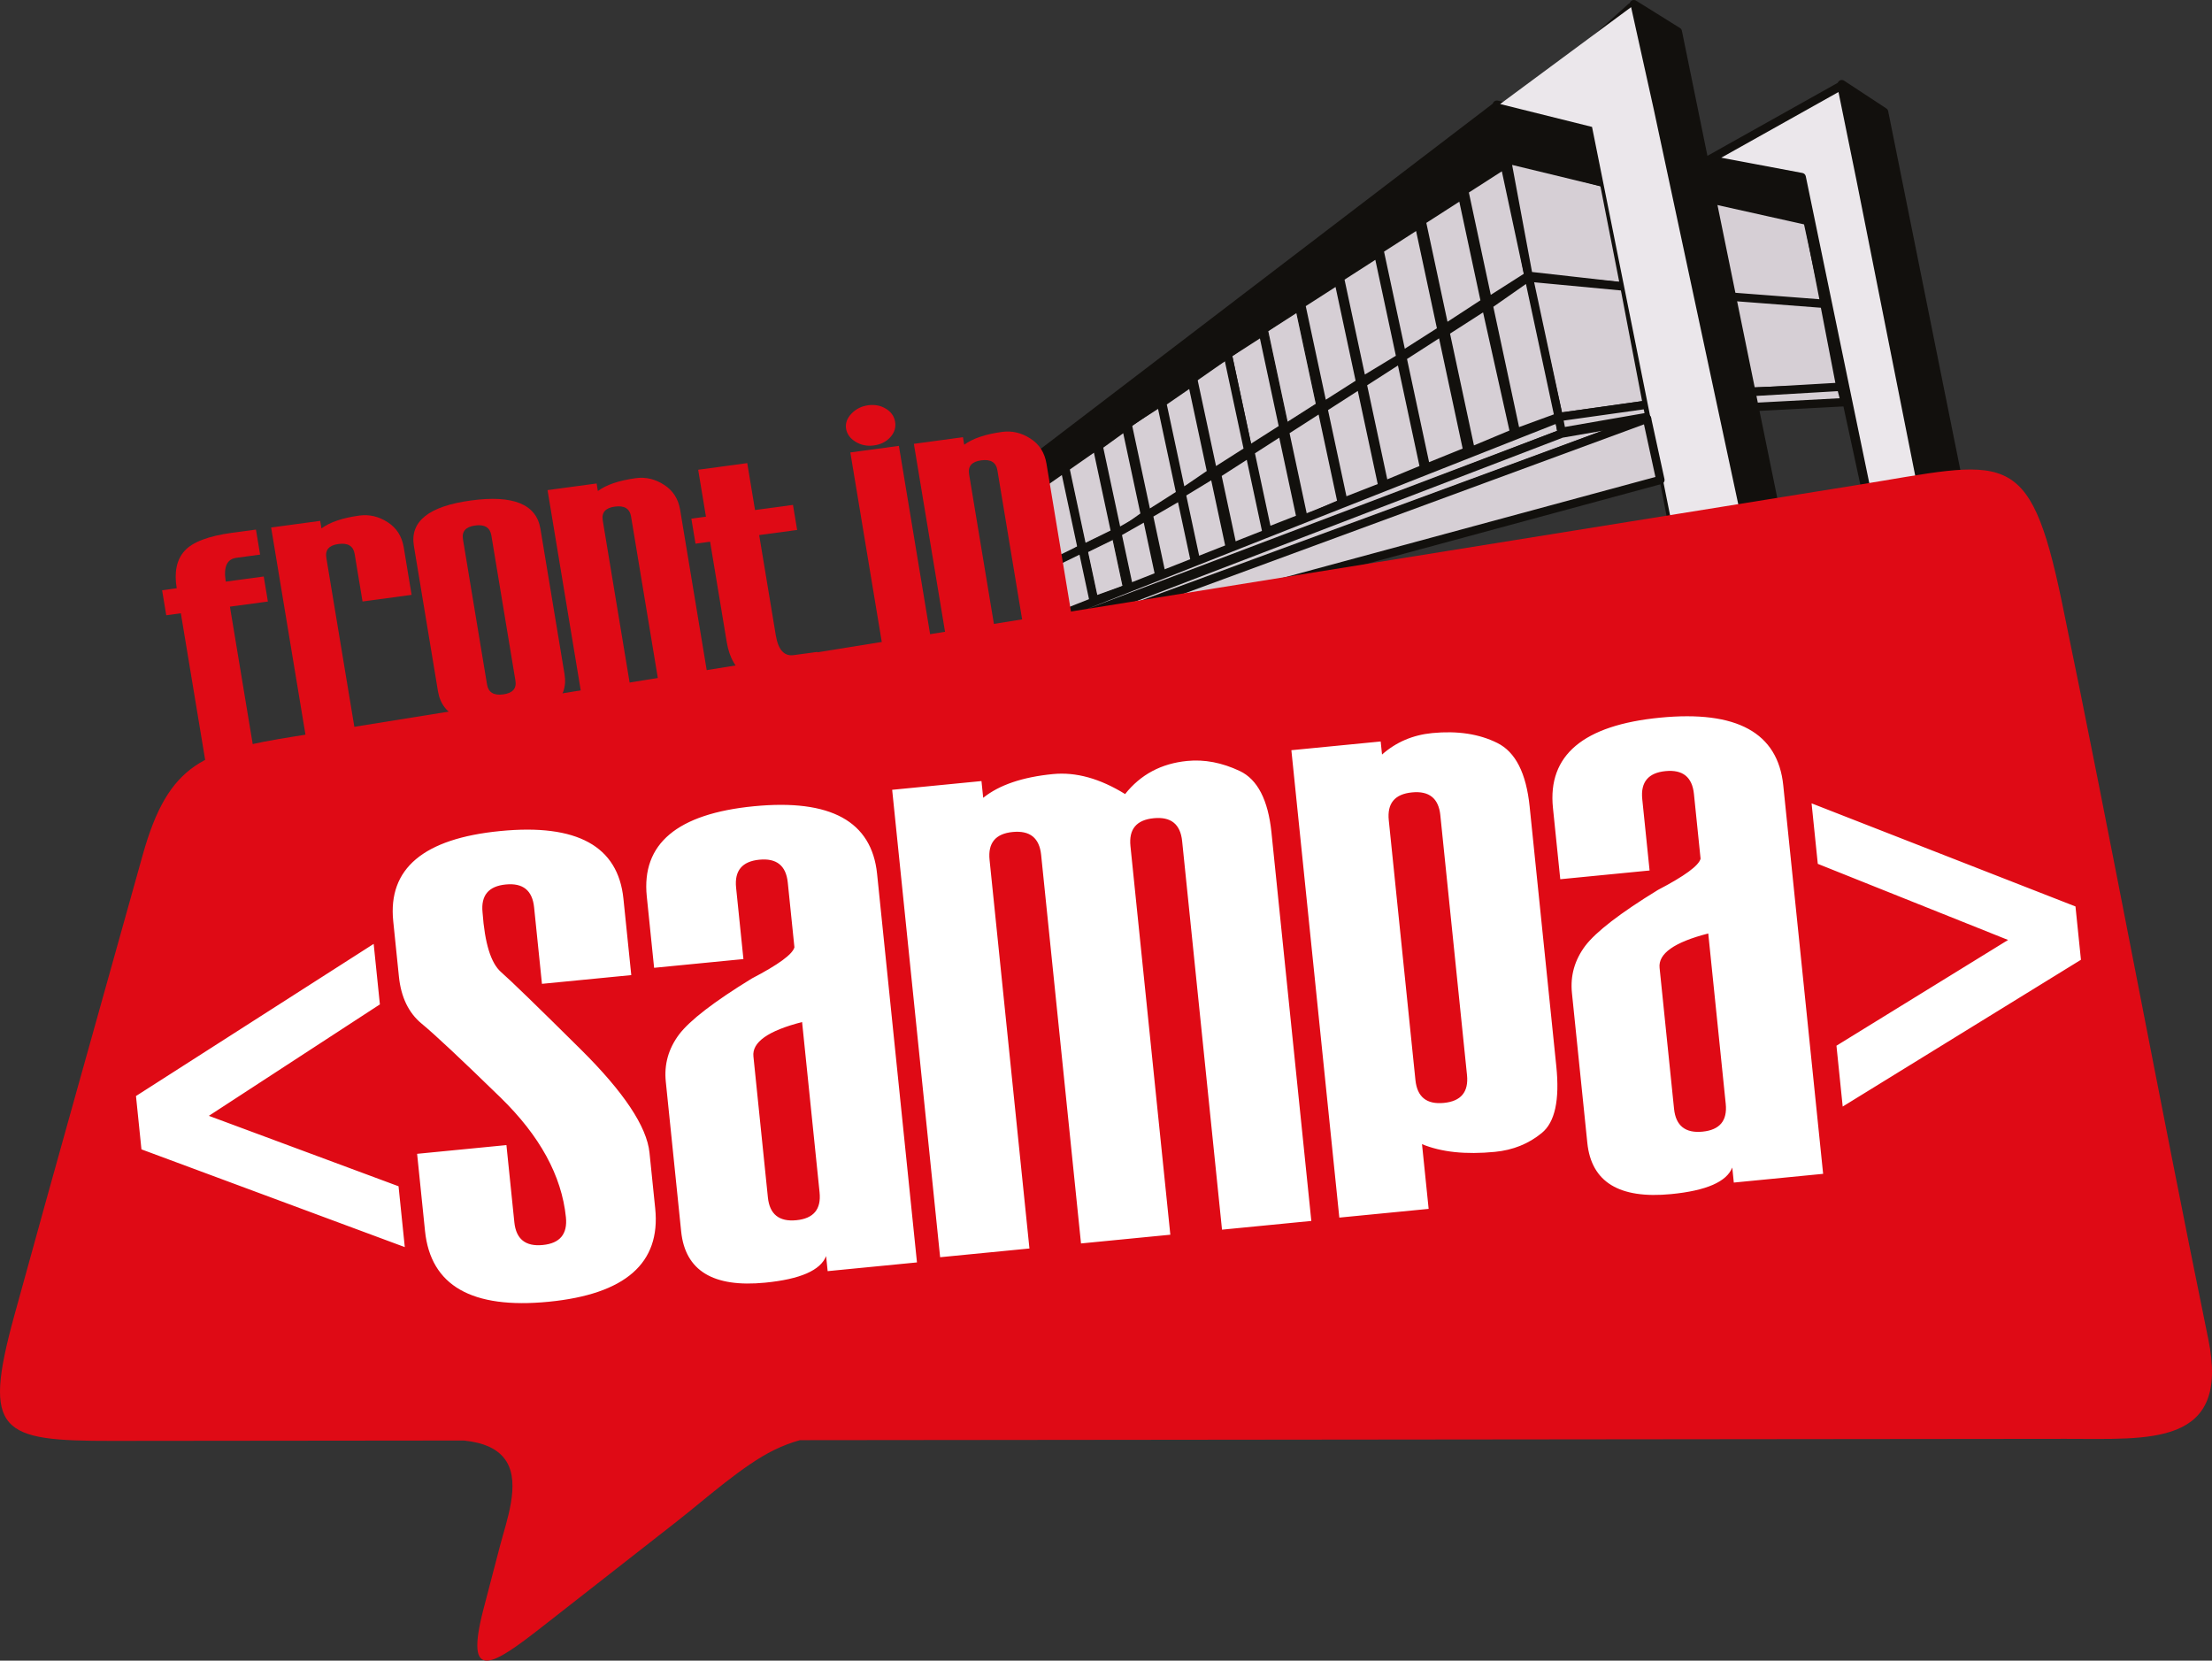 <?xml version="1.0" encoding="utf-8"?>
<!-- Generator: Adobe Illustrator 16.0.0, SVG Export Plug-In . SVG Version: 6.00 Build 0)  -->
<!DOCTYPE svg PUBLIC "-//W3C//DTD SVG 1.1//EN" "http://www.w3.org/Graphics/SVG/1.1/DTD/svg11.dtd">
<svg version="1.1" id="Layer_1" xmlns="http://www.w3.org/2000/svg" xmlns:xlink="http://www.w3.org/1999/xlink" x="0px" y="0px"
	 width="445.994px" height="334.781px" viewBox="92.857 213.189 445.994 334.781"
	 enable-background="new 92.857 213.189 445.994 334.781" xml:space="preserve">
<rect x="92.857" y="213.189" width="445.994" height="334.781" fill="#333333" stroke="none"/>
<path fill="#D6CFD5" d="M401.037,268.792l-8.174,5.204l-4.794-22.391l8.166-5.252L401.037,268.792z"/>
<path fill="#12100D" d="M401.442,269.535l-8.128,5.172c-0.394,0.25-0.915,0.135-1.165-0.258c-0.055-0.085-0.094-0.18-0.114-0.279
	h-0.002l-4.791-22.391c-0.073-0.351,0.081-0.709,0.387-0.896l8.148-5.242c0.394-0.252,0.917-0.137,1.17,0.256
	c0.057,0.089,0.097,0.188,0.117,0.293l4.8,22.425C401.941,268.981,401.77,269.354,401.442,269.535L401.442,269.535z
	 M393.434,272.629l6.653-4.235l-4.422-20.67L389.018,252L393.434,272.629L393.434,272.629z M397.062,246.177l0.003,0.012
	L397.062,246.177L397.062,246.177z"/>
<path fill="#D6CFD5" d="M420.383,270.964l-19.346-2.173l-4.369-23.483l19.596,4.739L420.383,270.964z"/>
<path fill="#12100D" d="M420.25,271.799l-19.305-2.168c-0.386-0.043-0.693-0.344-0.745-0.729l-4.363-23.442
	c-0.083-0.459,0.222-0.899,0.681-0.983c0.12-0.022,0.242-0.018,0.36,0.012l19.584,4.739c0.332,0.079,0.568,0.344,0.631,0.657h0.002
	l4.118,20.918c0.089,0.459-0.212,0.903-0.671,0.992C420.445,271.813,420.347,271.815,420.25,271.799L420.25,271.799z
	 M401.753,268.021l17.577,1.976l-3.791-19.256l-17.802-4.306L401.753,268.021z"/>
<path fill="#D6CFD5" d="M461.062,276.144l-19.234-1.647l-3.935-21.455l19.436,3.998L461.062,276.144z"/>
<path fill="#17120E" d="M460.991,276.988l-19.233-1.647c-0.404-0.034-0.728-0.349-0.772-0.752l-3.924-21.394
	c-0.083-0.459,0.222-0.899,0.681-0.982c0.113-0.021,0.229-0.018,0.341,0.008l19.415,3.993c0.345,0.07,0.597,0.341,0.66,0.665h0.002
	l3.731,19.106c0.09,0.458-0.209,0.902-0.667,0.992C461.147,276.991,461.069,276.995,460.991,276.988L460.991,276.988z
	 M442.542,273.709l17.474,1.495l-3.409-17.451l-17.657-3.632L442.542,273.709L442.542,273.709z"/>
<path fill="#D6CFD5" d="M463.987,291.49l-18.739,0.656l-3.444-19.158l18.894,1.448L463.987,291.49z"/>
<path fill="#12100D" d="M463.966,292.336l-18.692,0.652c-0.429,0.013-0.799-0.298-0.861-0.722l-3.439-19.129
	c-0.083-0.459,0.223-0.898,0.682-0.98c0.069-0.012,0.14-0.016,0.21-0.011v-0.001l18.894,1.449c0.393,0.029,0.714,0.327,0.774,0.717
	l3.285,17.022c0.089,0.458-0.211,0.902-0.67,0.99C464.088,292.333,464.027,292.338,463.966,292.336L463.966,292.336z
	 M445.948,291.275l17.022-0.595l-2.982-15.451l-17.162-1.315L445.948,291.275L445.948,291.275z"/>
<path fill="#D6CFD5" d="M424.94,294.765l-17.81,2.5l-6.26-28.142l19.512,1.84L424.94,294.765z"/>
<path fill="#12100D" d="M425.03,295.605l-17.783,2.497c-0.453,0.063-0.874-0.246-0.95-0.697l-6.251-28.1
	c-0.1-0.455,0.188-0.905,0.643-1.005c0.086-0.019,0.174-0.024,0.261-0.016l19.512,1.84c0.383,0.035,0.682,0.322,0.749,0.682h0.002
	l4.557,23.8c0.088,0.458-0.213,0.901-0.672,0.989c-0.022,0.004-0.045,0.008-0.068,0.01H425.03z M407.786,296.32l16.157-2.269
	l-4.272-22.307l-17.725-1.671L407.786,296.32L407.786,296.32z"/>
<path fill="#D6CFD5" d="M392.292,274.116l-8.154,5.319l-4.646-21.707l8.168-5.252L392.292,274.116z"/>
<path fill="#12100D" d="M392.715,274.85l-8.116,5.293c-0.391,0.254-0.914,0.143-1.168-0.248c-0.056-0.087-0.096-0.184-0.117-0.286
	h-0.002l-4.646-21.707c-0.074-0.352,0.081-0.711,0.388-0.898l8.15-5.242c0.394-0.252,0.916-0.139,1.169,0.254
	c0.058,0.09,0.098,0.19,0.118,0.294l4.63,21.63C393.196,274.3,393.033,274.666,392.715,274.85L392.715,274.85z M384.707,278.056
	l6.638-4.328l-4.256-19.881l-6.648,4.275L384.707,278.056z M388.488,252.3l0.002,0.013L388.488,252.3L388.488,252.3z"/>
<path fill="#D6CFD5" d="M383.522,279.764l-7.993,5.088l-4.563-21.327l7.982-5.134L383.522,279.764z"/>
<path fill="#12100D" d="M383.925,280.507l-7.941,5.055c-0.394,0.25-0.915,0.135-1.165-0.258c-0.055-0.085-0.094-0.18-0.114-0.279
	h-0.002l-4.563-21.327c-0.074-0.352,0.081-0.711,0.388-0.898l7.965-5.123c0.394-0.252,0.916-0.137,1.168,0.257
	c0.058,0.09,0.097,0.189,0.117,0.294l4.572,21.36c0.078,0.366-0.094,0.739-0.422,0.918H383.925z M376.102,283.486l6.47-4.118
	l-4.196-19.604l-6.461,4.155L376.102,283.486z M379.774,258.216l0.003,0.013L379.774,258.216L379.774,258.216z"/>
<path fill="#D6CFD5" d="M375.25,285.322l-7.78,4.708l-4.468-20.86l7.729-4.971L375.25,285.322z"/>
<path fill="#12100D" d="M375.688,286.047l-7.783,4.708c-0.401,0.241-0.922,0.11-1.163-0.291c-0.053-0.089-0.09-0.186-0.107-0.288
	l-4.459-20.833c-0.074-0.351,0.082-0.711,0.388-0.897l7.71-4.959c0.393-0.253,0.915-0.14,1.168,0.253
	c0.058,0.089,0.098,0.189,0.119,0.293l4.518,21.111c0.075,0.353-0.081,0.713-0.39,0.9V286.047z M368.046,288.692l6.252-3.782
	l-4.14-19.339l-6.207,3.993L368.046,288.692L368.046,288.692z M371.557,264.023l0.003,0.012L371.557,264.023z"/>
<path fill="#D6CFD5" d="M367.13,290.339l-7.532,4.795l-4.416-20.626l7.528-4.84L367.13,290.339z"/>
<path fill="#12100D" d="M367.536,291.082l-7.484,4.763c-0.394,0.25-0.915,0.135-1.166-0.258c-0.055-0.085-0.093-0.18-0.114-0.278
	h-0.001l-4.415-20.625c-0.075-0.352,0.081-0.712,0.389-0.899l7.508-4.829c0.394-0.252,0.916-0.139,1.169,0.254
	c0.058,0.09,0.098,0.189,0.118,0.294l4.421,20.659C368.036,290.53,367.864,290.903,367.536,291.082L367.536,291.082z M360.17,293.77
	l6.011-3.826l-4.045-18.902l-6.006,3.861L360.17,293.77L360.17,293.77z M363.536,269.493l0.002,0.012L363.536,269.493
	L363.536,269.493z"/>
<path fill="#D6CFD5" d="M359.22,295.038l-7.388,4.704l-4.33-20.231l7.379-4.748L359.22,295.038z"/>
<g>
	<path fill="#12100D" d="M359.623,295.781l-7.338,4.671c-0.395,0.25-0.916,0.134-1.166-0.26c-0.055-0.084-0.093-0.178-0.113-0.276
		h-0.002l-4.328-20.231c-0.074-0.351,0.081-0.71,0.388-0.897l7.361-4.736c0.393-0.252,0.915-0.138,1.167,0.254
		c0.058,0.09,0.098,0.189,0.118,0.294l4.337,20.263C360.125,295.238,359.943,295.605,359.623,295.781L359.623,295.781z
		 M352.403,298.375l5.867-3.733l-3.961-18.507l-5.857,3.768L352.403,298.375L352.403,298.375z M355.708,274.588l0.002,0.012
		L355.708,274.588L355.708,274.588z"/>
	<path fill="none" stroke="#12100D" stroke-width="0.216" stroke-miterlimit="22.926" d="M359.623,295.781l-7.338,4.671
		c-0.395,0.25-0.916,0.134-1.166-0.26c-0.055-0.084-0.093-0.178-0.113-0.276h-0.002l-4.328-20.231
		c-0.074-0.351,0.081-0.71,0.388-0.897l7.361-4.736c0.393-0.252,0.915-0.138,1.167,0.254c0.058,0.09,0.098,0.189,0.118,0.294
		l4.337,20.263C360.125,295.238,359.943,295.605,359.623,295.781L359.623,295.781z M352.403,298.375l5.867-3.733l-3.961-18.507
		l-5.857,3.768L352.403,298.375L352.403,298.375z M355.708,274.588l0.002,0.012"/>
</g>
<path fill="#D6CFD5" d="M407.132,297.265l-8.616,3.154l-5.51-25.748l8.08-5.653L407.132,297.265z"/>
<path fill="#12100D" d="M407.423,298.06l-8.615,3.154c-0.438,0.161-0.925-0.064-1.086-0.503c-0.017-0.047-0.03-0.096-0.039-0.146
	l-5.504-25.719c-0.075-0.354,0.083-0.715,0.394-0.9l8.031-5.619c0.383-0.267,0.908-0.173,1.175,0.209
	c0.064,0.093,0.11,0.197,0.134,0.307h0.001l6.045,28.248C408.046,297.502,407.817,297.916,407.423,298.06L407.423,298.06z
	 M399.14,299.291l7.012-2.567l-5.625-26.285l-6.577,4.601L399.14,299.291L399.14,299.291z"/>
<path fill="#D6CFD5" d="M398.173,300.493l-8.745,3.659l-5.158-24.099l8.168-5.252L398.173,300.493z"/>
<path fill="#12100D" d="M398.498,301.274l-8.746,3.659c-0.432,0.179-0.927-0.026-1.105-0.458c-0.021-0.048-0.036-0.098-0.047-0.149
	l-5.158-24.097c-0.073-0.352,0.083-0.711,0.39-0.898l8.149-5.241c0.393-0.253,0.916-0.139,1.169,0.254
	c0.063,0.098,0.105,0.209,0.124,0.325l5.724,25.645C399.085,300.712,398.875,301.118,398.498,301.274L398.498,301.274z
	 M390.042,302.979l7.154-2.992l-5.317-23.821l-6.66,4.282L390.042,302.979z M388.601,304.328v-0.002V304.328z"/>
<path fill="#D6CFD5" d="M388.738,304.139l-8.358,3.378l-4.782-22.351l7.979-5.136L388.738,304.139z"/>
<path fill="#12100D" d="M389.022,304.935l-8.327,3.366c-0.433,0.174-0.925-0.036-1.099-0.469c-0.018-0.045-0.032-0.092-0.042-0.14
	l-4.785-22.352c-0.073-0.351,0.082-0.711,0.389-0.898l7.964-5.123c0.395-0.251,0.918-0.136,1.169,0.258
	c0.057,0.089,0.097,0.188,0.116,0.291l5.159,24.095C389.654,304.377,389.423,304.793,389.022,304.935L389.022,304.935z
	 M380.996,306.357l6.768-2.737l-4.757-22.217l-6.461,4.157L380.996,306.357L380.996,306.357z M384.406,279.857l0.001,0.011
	L384.406,279.857L384.406,279.857z"/>
<path fill="#D6CFD5" d="M380.027,307.646l-8.075,3.341l-4.391-20.52l7.729-4.97L380.027,307.646z"/>
<path fill="#12100D" d="M380.306,308.444l-8.032,3.324c-0.432,0.178-0.925-0.028-1.103-0.459c-0.02-0.047-0.035-0.097-0.045-0.146
	l-4.393-20.52c-0.074-0.352,0.082-0.711,0.388-0.898l7.711-4.959c0.394-0.252,0.917-0.137,1.168,0.256
	c0.058,0.089,0.098,0.188,0.118,0.292l4.736,22.137C380.943,307.887,380.709,308.305,380.306,308.444L380.306,308.444z
	 M372.568,309.82l6.487-2.684l-4.337-20.266l-6.209,3.993l4.057,18.957H372.568z M376.116,285.322l0.002,0.013L376.116,285.322
	L376.116,285.322z"/>
<path fill="#D6CFD5" d="M371.615,311.296l-7.898,3.086l-4.048-18.918l7.524-4.841L371.615,311.296z"/>
<path fill="#12100D" d="M371.924,312.084l-7.9,3.086c-0.435,0.17-0.925-0.044-1.095-0.479c-0.02-0.048-0.033-0.098-0.043-0.148
	l-4.045-18.902c-0.074-0.351,0.08-0.711,0.387-0.898l7.507-4.829c0.393-0.252,0.915-0.138,1.168,0.254
	c0.057,0.089,0.098,0.189,0.118,0.294l4.42,20.659c0.088,0.411-0.14,0.815-0.519,0.962L371.924,312.084z M364.335,313.234
	l6.304-2.463l-4.016-18.773l-6.005,3.862L364.335,313.234L364.335,313.234z M368.021,290.45l0.002,0.011L368.021,290.45
	L368.021,290.45z"/>
<path fill="#D6CFD5" d="M363.412,314.628l-7.681,3.335l-3.817-17.839l7.379-4.748L363.412,314.628z"/>
<path fill="#12100D" d="M363.692,315.426l-7.627,3.312c-0.428,0.185-0.925-0.012-1.109-0.439c-0.022-0.051-0.039-0.105-0.051-0.16
	h-0.002l-3.817-17.838c-0.074-0.351,0.081-0.711,0.388-0.898l7.361-4.734c0.393-0.252,0.916-0.139,1.168,0.254
	c0.058,0.09,0.099,0.189,0.119,0.294l4.116,19.237C364.325,314.869,364.092,315.285,363.692,315.426L363.692,315.426z
	 M356.342,316.779l6.1-2.649l-3.718-17.377l-5.859,3.768l3.479,16.258H356.342z M360.121,295.205l0.002,0.013L360.121,295.205
	L360.121,295.205z"/>
<path fill="#D6CFD5" d="M351.62,299.476l-7.082,4.508l-4.15-19.395l7.072-4.55L351.62,299.476z"/>
<path fill="#12100D" d="M352.022,300.219l-7.032,4.476c-0.393,0.25-0.914,0.134-1.164-0.259c-0.055-0.085-0.093-0.179-0.114-0.277
	h-0.001l-4.15-19.394c-0.074-0.351,0.081-0.711,0.387-0.898l7.056-4.538c0.393-0.252,0.915-0.138,1.167,0.254
	c0.058,0.089,0.098,0.189,0.118,0.294l4.156,19.424C352.523,299.667,352.352,300.041,352.022,300.219L352.022,300.219z
	 M345.109,302.619l5.561-3.539l-3.781-17.667l-5.554,3.571L345.109,302.619L345.109,302.619z M348.287,279.865l0.003,0.012
	L348.287,279.865L348.287,279.865z"/>
<path fill="#D6CFD5" d="M344.533,304.008l-7.066,4.497l-4.14-19.348l7.058-4.541L344.533,304.008z"/>
<path fill="#12100D" d="M344.938,304.751l-7.019,4.466c-0.395,0.25-0.916,0.133-1.166-0.262c-0.054-0.084-0.092-0.177-0.113-0.274
	h-0.001l-4.141-19.35c-0.075-0.351,0.08-0.711,0.387-0.898l7.041-4.529c0.394-0.251,0.916-0.137,1.168,0.256
	c0.057,0.089,0.097,0.189,0.117,0.292l4.148,19.38C345.438,304.198,345.266,304.571,344.938,304.751L344.938,304.751z
	 M338.04,307.141l5.545-3.529l-3.772-17.624l-5.538,3.562L338.04,307.141L338.04,307.141z M341.211,284.441l0.003,0.012
	L341.211,284.441z"/>
<path fill="#D6CFD5" d="M355.133,317.693l-6.74,2.634l-3.456-16.146l6.422-4.13L355.133,317.693z"/>
<path fill="#12100D" d="M355.44,318.48l-6.742,2.634c-0.434,0.171-0.923-0.042-1.094-0.476c-0.02-0.049-0.034-0.101-0.045-0.153
	l-3.45-16.131c-0.074-0.351,0.081-0.71,0.387-0.897l6.403-4.118c0.394-0.252,0.917-0.137,1.168,0.256
	c0.058,0.089,0.097,0.188,0.117,0.292l3.773,17.631C356.046,317.93,355.818,318.333,355.44,318.48L355.44,318.48z M349.01,319.177
	l5.146-2.011l-3.369-15.742l-4.9,3.152L349.01,319.177L349.01,319.177z M352.185,299.876l0.003,0.012L352.185,299.876
	L352.185,299.876z"/>
<path fill="#D6CFD5" d="M348.476,321.664l-6.842,2.971l-3.4-15.891l6.572-4.228L348.476,321.664z"/>
<path fill="#12100D" d="M348.756,322.461l-6.788,2.948c-0.428,0.185-0.924-0.013-1.108-0.441c-0.022-0.051-0.039-0.105-0.051-0.16
	h-0.002l-3.4-15.891c-0.074-0.351,0.08-0.71,0.387-0.898l6.557-4.216c0.393-0.252,0.915-0.139,1.167,0.254
	c0.058,0.089,0.098,0.189,0.118,0.293l3.667,17.136C349.391,321.902,349.157,322.319,348.756,322.461L348.756,322.461z
	 M342.244,323.449l5.26-2.284l-3.27-15.277l-5.054,3.252l3.063,14.31V323.449z M345.633,304.341l0.003,0.012L345.633,304.341
	L345.633,304.341z"/>
<path fill="#D6CFD5" d="M337.112,308.521l-6.032,4.112l-3.914-18.281l6.026-4.15L337.112,308.521z"/>
<path fill="#12100D" d="M337.573,309.229l-6.018,4.101c-0.387,0.263-0.912,0.163-1.175-0.223c-0.062-0.09-0.105-0.192-0.128-0.3
	l-3.913-18.281c-0.074-0.35,0.08-0.709,0.386-0.896l5.986-4.124c0.384-0.265,0.91-0.169,1.175,0.215
	c0.063,0.092,0.108,0.196,0.132,0.305l3.921,18.32C338.012,308.688,337.865,309.039,337.573,309.229L337.573,309.229z
	 M331.643,311.226l4.524-3.083l-3.536-16.529l-4.519,3.113L331.643,311.226L331.643,311.226z"/>
<path fill="#D6CFD5" d="M330.881,312.77l-6.75,4.295l-3.954-18.479l6.74-4.336L330.881,312.77z"/>
<path fill="#12100D" d="M331.284,313.511l-6.699,4.265c-0.395,0.25-0.917,0.133-1.167-0.261c-0.054-0.084-0.092-0.177-0.112-0.275
	h-0.002l-3.954-18.479c-0.074-0.351,0.08-0.71,0.387-0.898l6.723-4.324c0.392-0.253,0.915-0.14,1.168,0.251
	c0.058,0.09,0.099,0.191,0.119,0.297l3.961,18.508c0.078,0.366-0.095,0.74-0.424,0.918L331.284,313.511z M324.704,315.7l5.229-3.327
	l-3.585-16.754l-5.221,3.359l3.577,16.72V315.7z M327.745,294.074l0.003,0.012L327.745,294.074z"/>
<path fill="#D6CFD5" d="M341.19,325.242l-6.86,2.588l-3.243-15.162l6.559-3.992L341.19,325.242z"/>
<path fill="#12100D" d="M341.464,326.042l-6.835,2.58c-0.438,0.164-0.925-0.058-1.089-0.495c-0.016-0.04-0.027-0.08-0.036-0.122
	l-3.245-15.162c-0.077-0.363,0.092-0.734,0.417-0.915l6.531-3.973c0.398-0.243,0.919-0.116,1.161,0.283
	c0.05,0.081,0.085,0.169,0.104,0.262l3.544,16.566C342.105,325.486,341.867,325.904,341.464,326.042L341.464,326.042z
	 M334.952,326.693l5.26-1.985l-3.144-14.69l-5.028,3.06L334.952,326.693L334.952,326.693z"/>
<path fill="#D6CFD5" d="M334.061,327.626l-6.732,2.715l-2.876-13.443l6.504-3.779L334.061,327.626z"/>
<path fill="#12100D" d="M334.345,328.423l-6.701,2.703c-0.433,0.173-0.925-0.037-1.098-0.47c-0.018-0.045-0.032-0.091-0.042-0.139
	l-2.877-13.442c-0.077-0.366,0.096-0.739,0.425-0.918l6.481-3.768c0.403-0.234,0.92-0.097,1.154,0.307
	c0.045,0.078,0.077,0.162,0.096,0.25l3.104,14.508C334.977,327.871,334.738,328.284,334.345,328.423L334.345,328.423z
	 M327.946,329.184l5.139-2.074l-2.713-12.674l-4.966,2.885L327.946,329.184L327.946,329.184z"/>
<path fill="#D6CFD5" d="M323.73,317.066l-5.527,3.95l-3.838-17.94l5.517-3.99L323.73,317.066z"/>
<path fill="#12100D" d="M324.194,317.773l-5.501,3.932c-0.381,0.271-0.909,0.181-1.18-0.2c-0.066-0.094-0.113-0.201-0.138-0.313
	l-3.84-17.94c-0.073-0.347,0.077-0.702,0.376-0.892l5.476-3.96c0.379-0.272,0.907-0.185,1.179,0.194
	c0.068,0.095,0.115,0.203,0.14,0.317h0.003l3.849,17.979c0.072,0.341-0.071,0.692-0.363,0.883V317.773z M318.76,319.58l4.027-2.876
	l-3.46-16.174l-4.022,2.908L318.76,319.58L318.76,319.58z M313.914,302.36l0.274-0.111
	C314.091,302.27,313.998,302.307,313.914,302.36z"/>
<path fill="#D6CFD5" d="M317.75,320.651l-6.43,4.092l-3.767-17.603l6.422-4.129L317.75,320.651z"/>
<path fill="#12100D" d="M318.152,321.395l-6.379,4.06c-0.394,0.25-0.915,0.134-1.165-0.26c-0.055-0.085-0.093-0.179-0.113-0.277
	l-3.769-17.602c-0.073-0.351,0.082-0.711,0.388-0.898l6.404-4.118c0.394-0.251,0.916-0.137,1.168,0.256
	c0.058,0.089,0.097,0.188,0.117,0.292l3.772,17.628C318.654,320.843,318.482,321.216,318.152,321.395L318.152,321.395z
	 M311.893,323.379l4.907-3.124l-3.396-15.872l-4.901,3.151L311.893,323.379L311.893,323.379z M314.802,302.836l0.002,0.012
	L314.802,302.836z"/>
<path fill="#D6CFD5" d="M326.929,330.7l-6.174,2.229l-2.636-12.308l5.933-3.37L326.929,330.7z"/>
<path fill="#12100D" d="M327.163,331.513l-6.124,2.212c-0.438,0.157-0.922-0.072-1.079-0.511c-0.013-0.036-0.023-0.072-0.031-0.109
	l-2.635-12.308c-0.08-0.376,0.104-0.759,0.448-0.932l5.895-3.347c0.406-0.23,0.921-0.088,1.151,0.317
	c0.043,0.075,0.074,0.156,0.092,0.241l2.879,13.446c0.091,0.435-0.168,0.866-0.594,0.99L327.163,331.513z M321.379,331.807
	l4.569-1.649l-2.482-11.602l-4.389,2.495L321.379,331.807z"/>
<path fill="#D6CFD5" d="M320.286,331.932l-6.898,2.466l-2.234-10.439l6.723-3.293L320.286,331.932z"/>
<path fill="#12100D" stroke="#12100D" stroke-width="0.216" stroke-miterlimit="22.926" d="M320.571,332.728l-6.898,2.467
	c-0.44,0.157-0.925-0.072-1.082-0.512c-0.018-0.049-0.03-0.101-0.039-0.152l-2.224-10.397c-0.086-0.4,0.128-0.805,0.507-0.96
	l6.671-3.267c0.418-0.205,0.924-0.031,1.128,0.387c0.031,0.062,0.054,0.128,0.067,0.196h0.002l2.411,11.266
	C321.2,332.17,320.969,332.583,320.571,332.728L320.571,332.728z M314.012,333.275l5.292-1.892l-2.028-9.486l-5.158,2.526
	L314.012,333.275z"/>
<path fill="#D6CFD5" d="M310.988,323.756l-6.43,4.092l-3.767-17.603l6.422-4.129L310.988,323.756z"/>
<path fill="#12100D" d="M311.392,324.498l-6.38,4.061c-0.393,0.25-0.914,0.134-1.164-0.259c-0.055-0.084-0.093-0.178-0.114-0.276
	h-0.001l-3.769-17.602c-0.073-0.351,0.082-0.711,0.389-0.898l6.403-4.118c0.393-0.252,0.916-0.137,1.167,0.256
	c0.058,0.089,0.098,0.188,0.118,0.292l3.773,17.628C311.891,323.948,311.72,324.32,311.392,324.498z M305.132,326.483l4.904-3.123
	l-3.396-15.872l-4.9,3.152L305.132,326.483L305.132,326.483z M308.04,305.94l0.002,0.012L308.04,305.94z"/>
<path fill="#D6CFD5" d="M313.523,335.036l-6.898,2.465l-2.234-10.439l6.722-3.292L313.523,335.036z"/>
<path fill="#12100D" d="M313.808,335.833l-6.898,2.467c-0.44,0.156-0.924-0.074-1.081-0.514c-0.017-0.049-0.03-0.099-0.038-0.15
	l-2.226-10.399c-0.085-0.4,0.129-0.805,0.509-0.959l6.671-3.266c0.419-0.204,0.924-0.03,1.128,0.388
	c0.03,0.062,0.053,0.127,0.067,0.194h0.001l2.411,11.266c0.087,0.414-0.145,0.829-0.542,0.972H313.808z M307.248,336.381
	l5.293-1.893l-2.029-9.484l-5.156,2.527L307.248,336.381L307.248,336.381z"/>
<path fill="#D6CFD5" d="M304.269,326.818l-3.414,3.444l-3.766-17.601l3.405-3.485L304.269,326.818z"/>
<path fill="#17120E" d="M304.841,327.438l-3.387,3.42c-0.33,0.331-0.865,0.331-1.196,0.001c-0.115-0.115-0.195-0.261-0.229-0.421
	h-0.001l-3.769-17.603c-0.062-0.29,0.034-0.59,0.251-0.792l3.377-3.457c0.326-0.334,0.86-0.341,1.194-0.016
	c0.12,0.117,0.202,0.266,0.237,0.429l3.776,17.641C305.158,326.934,305.062,327.237,304.841,327.438L304.841,327.438z
	 M301.354,328.558l1.991-2.011l-3.351-15.653l-1.986,2.033L301.354,328.558L301.354,328.558z"/>
<path fill="#D6CFD5" d="M306.755,338.107l-3.834,1.81l-2.234-10.439l3.656-2.637L306.755,338.107z"/>
<path fill="#17120E" d="M307.088,338.885l-3.806,1.797c-0.423,0.199-0.927,0.017-1.125-0.406c-0.027-0.059-0.048-0.12-0.062-0.184
	l-2.234-10.439c-0.072-0.347,0.078-0.703,0.379-0.892l3.612-2.605c0.378-0.273,0.905-0.188,1.179,0.189
	c0.069,0.096,0.117,0.205,0.142,0.321l2.411,11.266c0.083,0.395-0.124,0.792-0.494,0.951H307.088z M303.524,338.698l2.263-1.069
	l-2.001-9.346l-2.157,1.556L303.524,338.698L303.524,338.698z"/>
<path fill="#12100D" d="M394.4,234.713l-97.982,74.811l1.071,5.011l99.179-69.229L394.4,234.713z"/>
<path fill="#12100D" d="M393.854,236.195l-96.499,73.676l0.694,3.244l97.676-68.177L393.854,236.195z M295.904,308.851
	l97.963-74.792c0.361-0.295,0.893-0.242,1.188,0.119c0.086,0.105,0.146,0.229,0.173,0.362l2.268,10.593
	c0.069,0.332-0.066,0.672-0.344,0.866l-99.13,69.195c-0.362,0.294-0.895,0.238-1.188-0.124c-0.085-0.104-0.143-0.227-0.171-0.359
	l-1.074-5.012C295.522,309.379,295.644,309.049,295.904,308.851L295.904,308.851z"/>
<path fill="#D6CFD5" d="M407.181,297.494l-105.17,41.505l0.329,1.539l105.441-39.957L407.181,297.494z"/>
<path fill="#12100D" d="M406.545,298.653l-94.956,37.475l95.227-36.085L406.545,298.653L406.545,298.653z M301.702,338.211
	l105.153-41.499c0.431-0.179,0.926,0.026,1.104,0.457c0.021,0.053,0.038,0.108,0.049,0.164l0.604,3.088h-0.002
	c0.077,0.403-0.147,0.803-0.531,0.949l-105.414,39.944c-0.431,0.181-0.926-0.021-1.106-0.451c-0.021-0.05-0.037-0.101-0.048-0.154
	l-0.325-1.527c-0.092-0.407,0.127-0.82,0.516-0.973L301.702,338.211z"/>
<path fill="#12100D" d="M416.265,250.047l-19.327-5.154l-2.269-10.594l19.182,4.472L416.265,250.047z"/>
<path fill="#12100D" d="M416.021,250.856l-19.299-5.147c-0.309-0.081-0.546-0.33-0.611-0.643l-2.269-10.593
	c-0.097-0.458,0.196-0.907,0.653-1.003c0.121-0.026,0.246-0.024,0.366,0.003l19.182,4.472c0.342,0.079,0.586,0.355,0.642,0.682
	l2.405,11.244c0.097,0.456-0.195,0.904-0.651,1.002c-0.139,0.028-0.283,0.021-0.419-0.02L416.021,250.856z M397.655,244.209
	l17.494,4.665l-2.011-9.402l-17.363-4.048L397.655,244.209L397.655,244.209z"/>
<path fill="#12100D" d="M458.168,257.907l-20.016-4.461l-1.437-7.466l19.55,3.702L458.168,257.907z"/>
<path fill="#12100D" d="M457.936,258.72l-19.965-4.45c-0.329-0.072-0.583-0.333-0.646-0.665h-0.002l-1.438-7.466
	c-0.089-0.458,0.211-0.901,0.669-0.99c0.118-0.023,0.239-0.02,0.356,0.008l19.511,3.694c0.341,0.064,0.595,0.324,0.668,0.642
	l1.903,8.225c0.104,0.455-0.181,0.909-0.636,1.013C458.218,258.761,458.073,258.758,457.936,258.72L457.936,258.72z
	 M438.878,252.743l18.164,4.048l-1.477-6.382l-17.784-3.368L438.878,252.743z"/>
<path fill="#D6CFD5" d="M464.849,294.259l-18.844,1.005l-0.49-3.022l18.528-1.082L464.849,294.259z"/>
<path fill="#12100D" d="M464.893,295.104l-18.845,1.005c-0.442,0.023-0.828-0.299-0.884-0.738l-0.483-2.997
	c-0.073-0.459,0.239-0.892,0.699-0.965c0.029-0.005,0.059-0.008,0.088-0.01v-0.001l18.528-1.083
	c0.419-0.022,0.786,0.267,0.872,0.665l0.798,3.067c0.117,0.451-0.153,0.913-0.605,1.03
	C465.006,295.091,464.949,295.1,464.893,295.104L464.893,295.104z M446.716,294.382l17.056-0.909l-0.371-1.429l-16.901,0.988
	L446.716,294.382L446.716,294.382z"/>
<path fill="#D6CFD5" d="M425.441,297.159l-17.732,3.08l-0.577-2.974l17.81-2.5L425.441,297.159z"/>
<path fill="#12100D" d="M425.585,297.993l-17.734,3.081c-0.46,0.079-0.896-0.23-0.976-0.69v-0.004l-0.573-2.955
	c-0.088-0.458,0.213-0.9,0.671-0.988c0.022-0.004,0.046-0.008,0.068-0.01l17.785-2.497c0.448-0.062,0.865,0.241,0.946,0.687
	l0.497,2.374c0.095,0.457-0.199,0.904-0.656,1L425.585,297.993L425.585,297.993z M408.382,299.264l16.054-2.789l-0.16-0.763
	l-16.144,2.267L408.382,299.264L408.382,299.264z"/>
<path fill="#C9B79A" d="M446.419,330.021l-13.637,2.955L411.686,223.65l10.041-9.019L446.419,330.021z"/>
<path fill="#12100D" d="M446.6,330.848l-13.64,2.955c-0.456,0.099-0.906-0.191-1.005-0.647c0,0,0-0.001,0-0.001l-0.011-0.05
	L410.856,223.81c-0.055-0.291,0.045-0.589,0.265-0.787l10.041-9.02c0.346-0.313,0.88-0.286,1.192,0.06
	c0.105,0.116,0.176,0.26,0.204,0.414l24.69,115.369C447.346,330.301,447.056,330.749,446.6,330.848L446.6,330.848z M433.447,331.965
	l11.969-2.594l-24.211-113.133l-8.599,7.723l20.841,108.006V331.965z"/>
<path fill="#12100D" d="M453.42,328.676l-6.951,0.81l-24.194-115.453l8.865,5.525L453.42,328.676z"/>
<path fill="#12100D" d="M453.517,329.517l-6.952,0.81c-0.449,0.051-0.859-0.26-0.932-0.707L421.45,214.206
	c-0.094-0.458,0.2-0.905,0.657-0.999c0.212-0.043,0.432-0.004,0.615,0.109l8.865,5.525c0.221,0.137,0.355,0.358,0.391,0.596
	l22.271,109.07c0.094,0.457-0.2,0.902-0.656,0.996c-0.001,0-0.001,0-0.002,0c-0.023,0.004-0.049,0.009-0.072,0.012h-0.002V329.517z
	 M447.136,328.557l5.272-0.615l-22.021-107.856l-6.878-4.288l23.627,112.756V328.557z"/>
<path fill="#12100D" d="M489.528,319.247l-6.465,1.419l-18.854-90.508l8.524,5.602L489.528,319.247z"/>
<path fill="#12100D" d="M489.707,320.074l-6.465,1.42c-0.456,0.099-0.906-0.19-1.006-0.647l-0.009-0.052l-18.847-90.464
	c-0.095-0.457,0.199-0.905,0.656-1c0.236-0.049,0.481,0.005,0.676,0.149l8.482,5.574c0.188,0.124,0.319,0.318,0.363,0.539h0.002
	l16.795,83.489c0.091,0.452-0.197,0.893-0.647,0.991v0.003L489.707,320.074z M483.717,319.657l4.822-1.058l-16.564-82.332
	l-6.522-4.284l18.264,87.672L483.717,319.657z"/>
<path fill="#C9B79A" d="M482.793,321.067l-11.248,2.445l-18.442-85.239l11.089-7.458L482.793,321.067z"/>
<path fill="#12100D" d="M482.973,321.896l-11.248,2.444c-0.457,0.097-0.906-0.193-1.006-0.649l-18.442-85.237
	c-0.077-0.36,0.087-0.729,0.406-0.913l11.042-7.425c0.388-0.259,0.912-0.154,1.171,0.234c0.064,0.097,0.108,0.206,0.129,0.32
	l18.596,90.229c0.092,0.453-0.196,0.896-0.647,0.995V321.896z M472.193,322.506l9.604-2.087l-18.177-88.198l-9.567,6.435
	L472.193,322.506L472.193,322.506z"/>
<path fill="#EBE7EB" d="M395.322,234.161l26.403-19.53l4.554,20.518l20.188,94.337l-13.686,3.49l-18.932-94.204L395.322,234.161z"/>
<path fill="#EBE7EB" d="M437.463,245.38l26.675-14.941l3.916,19.224l14.12,70.98l-10.684,2.49l-15.375-74.24L437.463,245.38z"/>
<path fill="#12100D" d="M437.05,244.642l26.675-14.942c0.406-0.229,0.921-0.085,1.15,0.321c0.053,0.094,0.087,0.196,0.102,0.303
	l3.906,19.169v0.007h0.004l14.117,70.98c0.088,0.448-0.196,0.886-0.642,0.988l-10.681,2.489c-0.455,0.106-0.91-0.178-1.016-0.633
	c-0.006-0.025-0.011-0.05-0.015-0.075l-15.247-73.633l-18.096-3.406c-0.459-0.087-0.761-0.529-0.674-0.988
	c0.046-0.245,0.198-0.457,0.415-0.579V244.642z M463.541,231.742l-23.634,13.239l16.365,3.081c0.327,0.062,0.602,0.315,0.673,0.66
	l15.195,73.388l9.044-2.107l-13.959-70.179h0.001L463.541,231.742L463.541,231.742z"/>
<path fill="#D6CFD5" d="M424.943,297.606l-109.683,40.625l-12.979,2.8L407.716,300.6L424.943,297.606z"/>
<path fill="#12100D" d="M425.227,298.403l-109.675,40.623c-0.047,0.018-0.096,0.031-0.145,0.039l-12.951,2.792
	c-0.459,0.092-0.904-0.206-0.996-0.664c-0.08-0.402,0.139-0.803,0.521-0.953l105.437-40.431c0.062-0.023,0.122-0.04,0.186-0.048
	l17.199-2.987c0.461-0.074,0.896,0.241,0.969,0.702C425.834,297.876,425.605,298.265,425.227,298.403L425.227,298.403z
	 M315.02,337.418l100.971-37.397l-8.047,1.399l-95.106,36.47L315.02,337.418L315.02,337.418z"/>
<path fill="#D6CFD5" d="M427.628,309.949l-103.701,28.068l-3.569-1.926l104.586-38.486L427.628,309.949z"/>
<path fill="#12100D" d="M427.827,310.772l-103.682,28.063c-0.217,0.058-0.448,0.027-0.643-0.086l-3.545-1.915
	c-0.411-0.225-0.562-0.74-0.338-1.151c0.098-0.179,0.256-0.316,0.447-0.388l104.585-38.483c0.438-0.162,0.925,0.062,1.086,0.5
	c0.014,0.038,0.025,0.076,0.033,0.115l2.685,12.342C428.554,310.22,428.274,310.666,427.827,310.772L427.827,310.772z
	 M324.032,337.114l102.598-27.771l-2.307-10.607l-101.914,37.503l1.621,0.874L324.032,337.114z"/>
<path fill="#D6CFD5" d="M493.563,329.755l-24.937,5.336l-2.148-10.041l24.449-5.949L493.563,329.755z"/>
<path fill="#17120E" d="M493.739,330.582l-24.937,5.336c-0.457,0.096-0.905-0.196-1.002-0.653l-2.149-10.041
	c-0.098-0.456,0.193-0.905,0.649-1.002c0.001,0,0.002,0,0.002,0l0.02-0.004l24.405-5.937c0.452-0.109,0.907,0.167,1.019,0.618
	l2.639,10.655c0.111,0.453-0.165,0.91-0.617,1.021c0,0,0,0-0.001,0L493.739,330.582L493.739,330.582z M469.276,334.087l23.258-4.977
	l-2.226-8.988l-22.832,5.553l1.802,8.411L469.276,334.087z"/>
<path fill="#D6CFD5" d="M457.875,338.463l-28.355,6.069l-2.075-9.7l27.522-6.605L457.875,338.463z"/>
<path fill="#17120E" d="M458.05,339.291l-28.354,6.068c-0.457,0.096-0.905-0.195-1.002-0.651l-2.075-9.7
	c-0.096-0.457,0.196-0.905,0.652-1.002l0.035-0.005l27.47-6.592c0.439-0.103,0.883,0.158,1.006,0.593h0.001l2.907,10.235
	c0.127,0.449-0.135,0.916-0.584,1.042c-0.018,0.005-0.036,0.009-0.054,0.013H458.05z M430.169,343.529l26.646-5.702l-2.439-8.589
	l-25.932,6.222L430.169,343.529L430.169,343.529z"/>
<g>
	<path fill="#DF0A15" d="M146.868,334.454l-7.652,1.035l4.914,29.638l-9.894,1.337l-4.914-29.638l-2.943,0.398l-0.837-5.046
		l2.943-0.398c-0.539-3.25-0.015-5.775,1.595-7.543c1.607-1.78,4.805-2.994,9.594-3.642l4.789-0.647l0.838,5.047l-4.789,0.647
		c-1.915,0.259-2.62,1.862-2.133,4.8l7.653-1.035L146.868,334.454L146.868,334.454z"/>
	<path fill="#DF0A15" d="M175.85,333.109l-9.896,1.338l-1.588-9.579c-0.265-1.603-1.346-2.271-3.261-2.011
		c-1.899,0.255-2.716,1.18-2.451,2.784l6.085,36.698l-9.897,1.338l-7.318-44.145l9.895-1.337l0.252,1.517
		c1.731-1.268,4.287-2.131,7.664-2.588c1.992-0.271,3.873,0.179,5.67,1.334c1.81,1.151,2.885,2.844,3.255,5.071l1.587,9.579
		L175.85,333.109z"/>
	<path fill="#DF0A15" d="M181.159,352.515l-4.851-29.262c-0.822-4.961,3.013-8.021,11.523-9.171
		c8.508-1.151,13.169,0.759,13.992,5.721l4.852,29.262c0.855,5.165-2.965,8.321-11.475,9.472
		C186.69,359.688,182.015,357.679,181.159,352.515L181.159,352.515z M196.78,350.402l-4.852-29.262
		c-0.265-1.603-1.347-2.271-3.259-2.011c-1.913,0.258-2.731,1.183-2.466,2.786l4.853,29.262c0.262,1.591,1.346,2.259,3.258,2
		C196.226,352.92,197.044,351.996,196.78,350.402L196.78,350.402z"/>
	<path fill="#DF0A15" d="M236.076,352.691l-9.895,1.337l-6.085-36.698c-0.265-1.604-1.346-2.271-3.261-2.013
		c-1.899,0.256-2.716,1.18-2.45,2.785l6.083,36.698l-9.895,1.338l-7.318-44.143l9.895-1.339l0.252,1.518
		c1.731-1.27,4.287-2.131,7.664-2.588c1.994-0.271,3.874,0.179,5.672,1.334c1.81,1.152,2.885,2.844,3.256,5.071L236.076,352.691
		L236.076,352.691z"/>
	<path fill="#DF0A15" d="M252.742,314.975l-7.653,1.035l-1.567-9.46l-9.895,1.338l1.568,9.46l-2.942,0.398l0.836,5.047l2.943-0.398
		l3.345,20.177c0.54,3.261,1.86,5.525,3.974,6.802c2.112,1.266,5.563,1.581,10.352,0.933l4.791-0.647l-0.837-5.047l-4.791,0.647
		c-1.912,0.259-3.104-1.075-3.593-4.024l-3.346-20.178l7.652-1.034L252.742,314.975L252.742,314.975z"/>
	<path fill="#DF0A15" d="M281.417,347.22l-9.79,1.324l-7.319-44.145l9.79-1.325L281.417,347.22L281.417,347.22z M263.448,299.619
		c0.18,1.076,0.81,1.95,1.906,2.625c1.112,0.686,2.339,0.927,3.711,0.741c1.358-0.182,2.455-0.727,3.299-1.655
		c0.833-0.917,1.16-1.952,0.968-3.112c-0.188-1.13-0.82-2.014-1.869-2.642c-1.051-0.638-2.234-0.864-3.554-0.687
		c-1.36,0.184-2.492,0.755-3.387,1.702C263.629,297.538,263.273,298.554,263.448,299.619L263.448,299.619z"/>
	<path fill="#DF0A15" d="M309.941,343.362l-9.896,1.338l-6.085-36.697c-0.265-1.604-1.346-2.271-3.261-2.013
		c-1.899,0.256-2.716,1.18-2.451,2.785l6.085,36.697l-9.895,1.337l-7.321-44.143l9.896-1.339l0.251,1.518
		c1.731-1.268,4.287-2.13,7.664-2.588c1.992-0.269,3.873,0.181,5.671,1.336c1.81,1.152,2.887,2.844,3.255,5.071l6.083,36.698
		H309.941z"/>
</g>
<path fill="#DF0A15" d="M121.618,385.592c-8.638,30.962-17.457,62.166-25.894,92.874c-6.477,23.592-2.822,25.226,19.705,25.201
	l70.956-0.073c3.941,0.402,6.989,1.643,8.588,4.231c2.82,4.564-0.001,12.025-1.282,16.927l-3.322,12.709
	c-4.006,15.32,1.853,11.468,11.779,3.704c9.083-7.104,18.164-14.209,27.247-21.314c5.742-4.491,13.219-11.261,19.568-14.356
	c1.66-0.814,3.392-1.475,5.174-1.972l255.192-0.265c16.946-0.018,33.243,1.668,28.776-20.096
	c-9.836-47.894-19.679-101.179-29.516-148.572c-6.65-32.047-11.375-28.434-41.568-23.576
	c-104.901,16.874-209.802,33.754-314.702,50.626c-18.183,2.923-25.449,5.119-30.702,23.952H121.618z"/>
<g>
	<path fill="#FFFFFF" d="M174.473,464.601l-53.097-19.706l-1.102-10.75l47.924-30.672l1.252,12.199l-34.482,22.464l38.245,14.199
		L174.473,464.601z M176.958,445.796l18.008-1.76l1.596,15.552c0.348,3.4,2.251,4.933,5.734,4.59
		c3.457-0.337,5.012-2.205,4.663-5.606c-0.857-8.36-5.248-16.401-13.197-24.139c-7.949-7.737-13.235-12.696-15.884-14.875
		c-2.623-2.156-4.162-5.324-4.59-9.503l-1.145-11.165c-1.088-10.59,6.101-16.653,21.586-18.166
		c15.464-1.513,23.74,3.04,24.826,13.63l1.584,15.414l-18.009,1.76l-1.583-15.414c-0.351-3.425-2.255-4.956-5.711-4.616
		c-3.481,0.339-5.036,2.208-4.685,5.63c0.442,6.198,1.679,10.208,3.707,12.004c2.05,1.796,7.411,7.003,16.104,15.62
		c8.693,8.616,13.312,15.565,13.849,20.804l1.154,11.256c1.132,11.026-6.032,17.295-21.496,18.808
		c-15.486,1.513-23.784-3.243-24.917-14.271l-1.593-15.552L176.958,445.796z M277.741,467.687l-18.007,1.761l-0.312-3.032
		c-1.137,2.871-5.219,4.663-12.303,5.355c-10.469,1.023-16.109-2.417-16.921-10.318l-3.1-30.208
		c-0.361-3.515,0.553-6.666,2.684-9.521c2.16-2.833,7.035-6.604,14.656-11.271c5.365-2.797,8.229-4.889,8.594-6.293l-1.338-13.046
		c-0.352-3.423-2.255-4.954-5.737-4.614c-3.458,0.339-5.036,2.209-4.685,5.633l1.478,14.403l-18.008,1.76l-1.478-14.403
		c-1.087-10.59,6.124-16.655,21.586-18.166c15.486-1.513,23.763,3.037,24.85,13.626L277.741,467.687z M258.105,453.575
		l-3.526-34.344c-6.876,1.763-10.13,4.077-9.812,6.944l2.917,28.416c0.35,3.401,2.276,4.931,5.733,4.59
		c3.481-0.339,5.036-2.209,4.686-5.607L258.105,453.575z M357.253,459.326l-18.008,1.76l-8.04-78.333
		c-0.353-3.423-2.254-4.954-5.735-4.613c-3.482,0.341-5.036,2.208-4.685,5.632l8.04,78.332l-18.009,1.76l-8.04-78.332
		c-0.353-3.423-2.256-4.955-5.737-4.615c-3.458,0.338-5.012,2.206-4.66,5.63l8.04,78.333l-18.008,1.76l-9.671-94.23l18.007-1.76
		l0.346,3.376c3.226-2.59,7.915-4.185,14.061-4.786c4.658-0.455,9.504,0.904,14.554,4.03c3.112-3.925,7.272-6.164,12.53-6.678
		c3.479-0.341,6.994,0.337,10.588,2.028c3.569,1.692,5.714,5.82,6.386,12.368l8.04,78.334L357.253,459.326z M371.508,365.31
		l-0.271-2.641l-18.008,1.759l9.669,94.227l18.009-1.76l-1.338-13.048c3.899,1.613,8.803,2.131,14.71,1.554
		c3.625-0.354,6.77-1.613,9.431-3.798c2.665-2.164,3.636-6.645,2.936-13.467l-5.374-52.35c-0.69-6.732-2.85-10.999-6.528-12.82
		c-3.655-1.825-8.04-2.486-13.105-1.992c-3.938,0.387-7.305,1.83-10.129,4.332V365.31z M383.265,377.55l5.374,52.351
		c0.352,3.423-1.202,5.292-4.66,5.631c-3.479,0.339-5.384-1.192-5.737-4.615l-5.372-52.352c-0.352-3.423,1.203-5.291,4.685-5.63
		c3.458-0.338,5.362,1.192,5.713,4.616H383.265z M460.445,449.83l-18.009,1.761l-0.311-3.032c-1.137,2.873-5.222,4.663-12.304,5.355
		c-10.469,1.023-16.109-2.417-16.92-10.318l-3.101-30.209c-0.36-3.515,0.553-6.666,2.684-9.521
		c2.159-2.832,7.035-6.603,14.656-11.269c5.365-2.797,8.23-4.889,8.595-6.293l-1.338-13.047c-0.352-3.423-2.256-4.954-5.738-4.614
		c-3.456,0.337-5.035,2.209-4.684,5.632l1.478,14.402l-18.007,1.761l-1.478-14.404c-1.088-10.589,6.123-16.655,21.586-18.165
		c15.486-1.514,23.763,3.038,24.85,13.627L460.445,449.83L460.445,449.83z M440.807,435.719l-3.523-34.344
		c-6.876,1.763-10.13,4.076-9.812,6.945l2.916,28.414c0.351,3.401,2.276,4.932,5.734,4.592
		C439.604,440.985,441.157,439.116,440.807,435.719L440.807,435.719z M464.39,436.267l48.036-29.591l-1.102-10.749l-53.209-20.786
		l1.253,12.198l38.365,15.345l-34.602,21.317L464.39,436.267z"/>
</g>
</svg>
